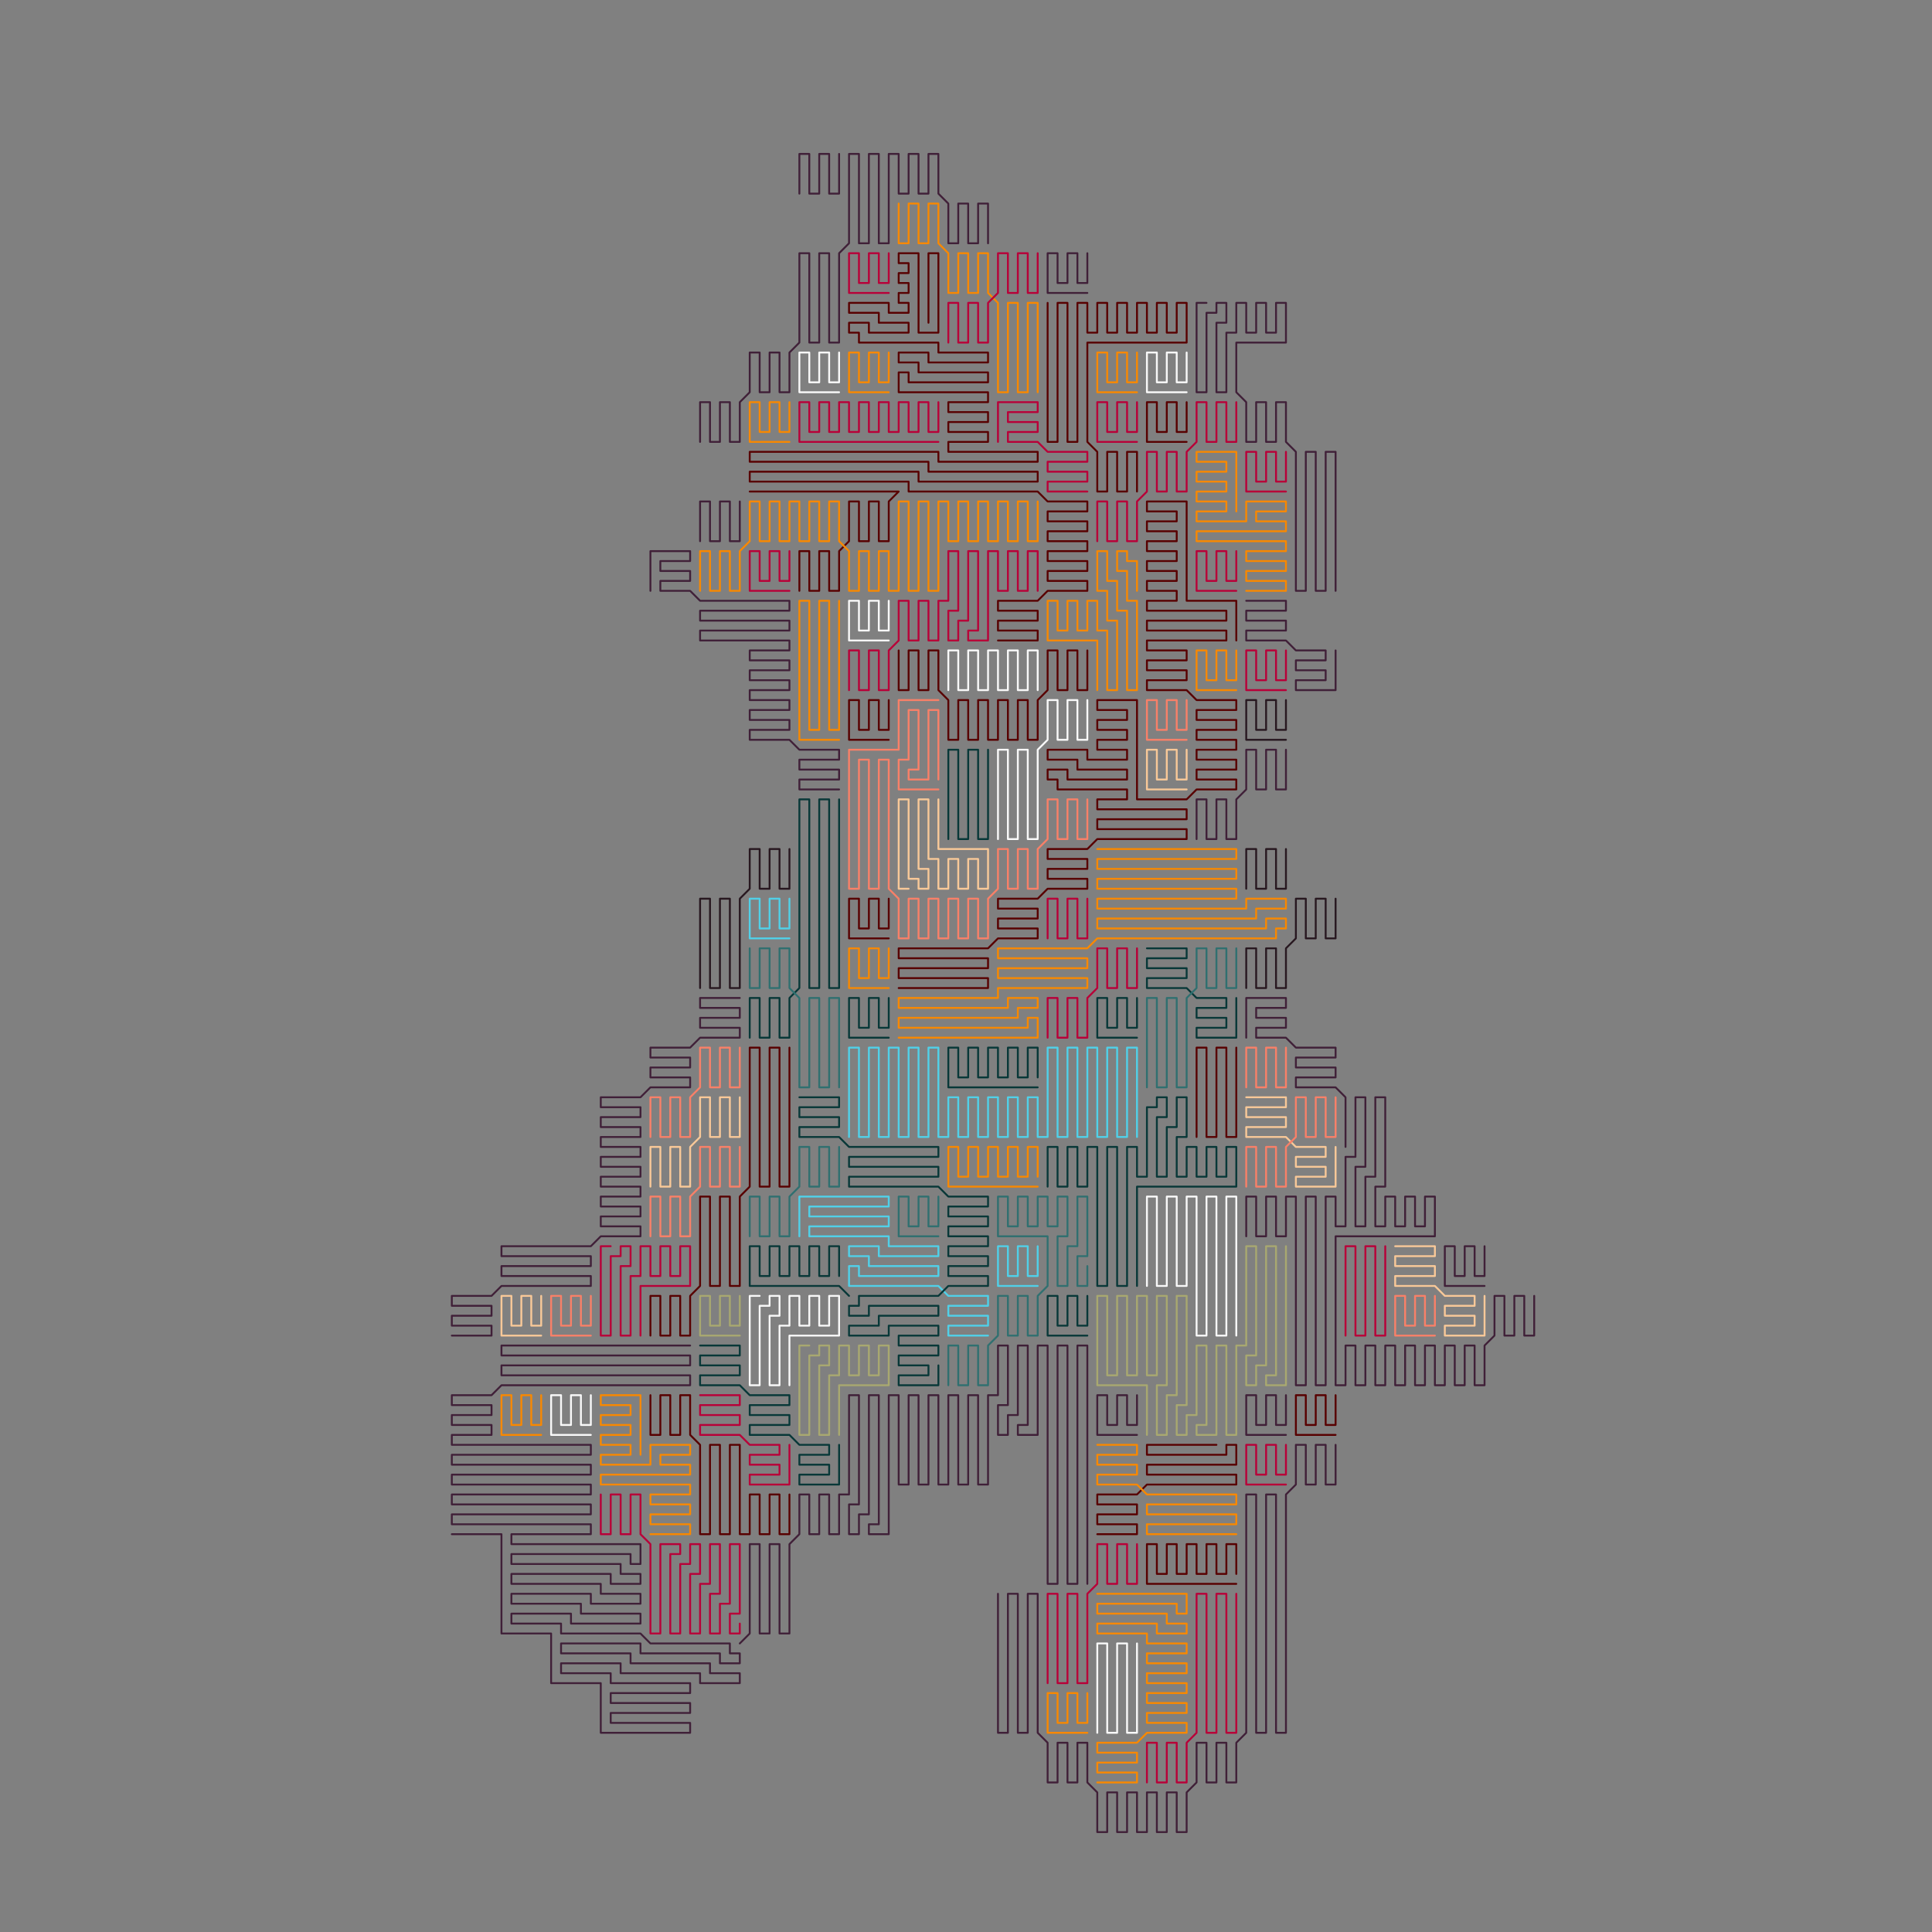 <?xml version="1.0" encoding="UTF-8" standalone="no"?>
<!DOCTYPE svg PUBLIC "-//W3C//DTD SVG 1.1//EN" "http://www.w3.org/Graphics/SVG/1.1/DTD/svg11.dtd">
<svg width="100%" height="100%" viewBox="0 0 1024 1024" version="1.1" xmlns="http://www.w3.org/2000/svg" xmlns:xlink="http://www.w3.org/1999/xlink" xml:space="preserve" xmlns:serif="http://www.serif.com/" style="fill-rule:evenodd;clip-rule:evenodd;stroke-linecap:round;stroke-linejoin:round;">
    <rect x="0" y="0" width="1024" height="1024" fill="#808080" stroke="none"/>
    <g>
        <path d="M997.368,550L997.368,2.632L981.579,2.632L981.579,7.895L992.105,7.895L992.105,13.158L981.579,13.158L981.579,18.421L992.105,18.421L992.105,23.684L981.579,23.684L981.579,28.947L992.105,28.947L992.105,34.211L981.579,34.211L981.579,39.474L992.105,39.474L992.105,44.737L981.579,44.737L981.579,50L992.105,50L992.105,55.263L981.579,55.263L981.579,60.526L992.105,60.526L992.105,65.789L981.579,65.789L981.579,71.053L992.105,71.053L992.105,76.316L981.579,76.316L981.579,81.579L992.105,81.579L992.105,86.842L981.579,86.842L981.579,92.105L992.105,92.105L992.105,97.368L981.579,97.368L981.579,102.632L992.105,102.632L992.105,107.895L981.579,107.895L981.579,113.158L992.105,113.158L992.105,118.421L981.579,118.421L981.579,123.684L992.105,123.684L992.105,128.947L981.579,128.947L981.579,134.211L992.105,134.211L992.105,139.474L981.579,139.474L981.579,144.737L992.105,144.737L992.105,150L981.579,150L981.579,155.263L992.105,155.263L992.105,160.526L981.579,160.526L981.579,165.789L992.105,165.789L992.105,171.053L981.579,171.053L981.579,176.316L992.105,176.316L992.105,181.579L981.579,181.579L981.579,186.842L992.105,186.842L992.105,192.105L981.579,192.105L981.579,197.368L992.105,197.368L992.105,202.632L981.579,202.632L981.579,207.895L992.105,207.895L992.105,213.158L981.579,213.158L981.579,218.421L992.105,218.421L992.105,223.684L981.579,223.684L981.579,228.947L992.105,228.947L992.105,234.211L981.579,234.211L981.579,239.474L992.105,239.474L992.105,244.737L981.579,244.737L981.579,250L992.105,250L992.105,255.263L981.579,255.263L981.579,260.526L992.105,260.526L992.105,265.789L981.579,265.789L981.579,271.053L992.105,271.053L992.105,276.316L981.579,276.316L981.579,281.579L992.105,281.579L992.105,286.842L981.579,286.842L981.579,292.105L992.105,292.105L992.105,297.368L981.579,297.368L981.579,302.632L992.105,302.632L992.105,307.895L981.579,307.895L981.579,313.158L992.105,313.158L992.105,318.421L981.579,318.421L981.579,323.684L992.105,323.684L992.105,328.947L981.579,328.947L981.579,334.211L992.105,334.211L992.105,339.474L981.579,339.474L981.579,344.737L992.105,344.737L992.105,350L981.579,350L981.579,355.263L992.105,355.263L992.105,360.526L981.579,360.526L981.579,365.789L992.105,365.789L992.105,371.053L981.579,371.053L981.579,376.316L992.105,376.316L992.105,381.579L981.579,381.579L986.842,386.842L992.105,386.842L992.105,392.105L986.842,392.105L986.842,397.368L992.105,397.368L992.105,402.632L986.842,402.632L986.842,407.895L992.105,407.895L992.105,413.158L986.842,413.158L986.842,418.421L992.105,418.421L992.105,423.684L986.842,423.684L986.842,428.947L992.105,428.947L992.105,434.211L986.842,434.211L986.842,439.474L992.105,439.474L992.105,444.737L986.842,444.737L992.105,450L992.105,481.579" style="fill:none;fill-rule:nonzero;stroke:black;stroke-opacity:0;stroke-width:1px;"/>
    </g>
    <g>
        <path d="M265.789,439.474L265.789,655.263L281.579,655.263L281.579,650L271.053,650L271.053,644.737L281.579,644.737L281.579,639.474L271.053,639.474L271.053,634.211L281.579,634.211L281.579,628.947L271.053,628.947L271.053,623.684L281.579,623.684L281.579,618.421L271.053,618.421L271.053,613.158L281.579,613.158L281.579,607.895L271.053,607.895L271.053,602.632L281.579,602.632L281.579,597.368L271.053,597.368L271.053,592.105L281.579,592.105L281.579,586.842L271.053,586.842L271.053,581.579L281.579,581.579L281.579,576.316L271.053,576.316L271.053,571.053L281.579,571.053L281.579,565.789L271.053,565.789L271.053,560.526L281.579,560.526L281.579,555.263L271.053,555.263L271.053,550L281.579,550L281.579,544.737L271.053,544.737L271.053,539.474L281.579,539.474L281.579,534.211L271.053,534.211L271.053,528.947L281.579,528.947L281.579,523.684L271.053,523.684L271.053,518.421L281.579,518.421L281.579,513.158L271.053,513.158L271.053,507.895L276.316,507.895L276.316,502.632L271.053,502.632L271.053,497.368L276.316,497.368L276.316,492.105L271.053,492.105L271.053,486.842L276.316,486.842L276.316,481.579L271.053,481.579L271.053,476.316L276.316,476.316L276.316,471.053L271.053,471.053L271.053,465.789L276.316,465.789L276.316,460.526L271.053,460.526L271.053,455.263L276.316,455.263L276.316,450L271.053,450L271.053,444.737L276.316,444.737L276.316,439.474L271.053,439.474L271.053,434.211L265.789,434.211L265.789,428.947L271.053,428.947L271.053,423.684L265.789,423.684L265.789,418.421L271.053,418.421L271.053,413.158L265.789,413.158L265.789,407.895L271.053,407.895L271.053,402.632L265.789,402.632L265.789,397.368L271.053,397.368L271.053,392.105L265.789,392.105L265.789,344.737" style="fill:none;fill-rule:nonzero;stroke:black;stroke-opacity:0;stroke-width:1px;"/>
    </g>
    <g>
        <path d="M260.526,734.211L239.474,734.211L239.474,713.158L244.737,713.158L244.737,728.947L250,728.947L250,713.158L255.263,713.158L255.263,728.947L260.526,728.947L260.526,713.158" style="fill:none;fill-rule:nonzero;stroke:black;stroke-opacity:0;stroke-width:1px;"/>
    </g>
    <g>
        <path d="M528.947,839.474L528.947,765.789L534.211,765.789L534.211,839.474L539.474,839.474L539.474,765.789L544.737,765.789L544.737,839.474L550,839.474L550,765.789" style="fill:none;fill-rule:nonzero;stroke:black;stroke-opacity:0;stroke-width:1px;"/>
    </g>
    <g>
        <path d="M476.316,971.053L555.263,971.053L555.263,965.789L560.526,965.789L560.526,971.053L565.789,971.053L565.789,960.526L571.053,960.526L571.053,971.053L576.316,971.053L576.316,960.526" style="fill:none;fill-rule:nonzero;stroke:black;stroke-opacity:0;stroke-width:1px;"/>
    </g>
    <g>
        <path d="M523.684,128.947L523.684,107.895L518.421,107.895L518.421,128.947L513.158,128.947L513.158,107.895L507.895,107.895L507.895,128.947L502.632,128.947L502.632,107.895L497.368,102.632L497.368,81.579L492.105,81.579L492.105,102.632L486.842,102.632L486.842,81.579L481.579,81.579L481.579,102.632L476.316,102.632L476.316,81.579L471.053,81.579L471.053,128.947L465.789,128.947L465.789,81.579L460.526,81.579L460.526,128.947L455.263,128.947L455.263,81.579L450,81.579L450,128.947L444.737,134.211L444.737,181.579L439.474,181.579L439.474,134.211L434.211,134.211L434.211,181.579L428.947,181.579L428.947,134.211L423.684,134.211L423.684,181.579L418.421,186.842L418.421,207.895L413.158,207.895L413.158,186.842L407.895,186.842L407.895,207.895L402.632,207.895L402.632,186.842L397.368,186.842L397.368,207.895L392.105,213.158L392.105,234.211L386.842,234.211L386.842,213.158L381.579,213.158L381.579,234.211L376.316,234.211L376.316,213.158L371.053,213.158L371.053,234.211" style="fill:none;fill-rule:nonzero;stroke:rgb(64,32,56);stroke-width:1px;"/>
    </g>
    <g>
        <path d="M423.684,102.632L423.684,81.579L428.947,81.579L428.947,102.632L434.211,102.632L434.211,81.579L439.474,81.579L439.474,102.632L444.737,102.632L444.737,81.579" style="fill:none;fill-rule:nonzero;stroke:rgb(64,32,56);stroke-width:1px;"/>
    </g>
    <g>
        <path d="M576.316,155.263L555.263,155.263L555.263,134.211L560.526,134.211L560.526,150L565.789,150L565.789,134.211L571.053,134.211L571.053,150L576.316,150L576.316,134.211" style="fill:none;fill-rule:nonzero;stroke:rgb(64,32,56);stroke-width:1px;"/>
    </g>
    <g>
        <path d="M707.895,313.158L707.895,239.474L702.632,239.474L702.632,313.158L697.368,313.158L697.368,239.474L692.105,239.474L692.105,313.158L686.842,313.158L686.842,239.474L681.579,234.211L681.579,213.158L676.316,213.158L676.316,234.211L671.053,234.211L671.053,213.158L665.789,213.158L665.789,234.211L660.526,234.211L660.526,213.158L655.263,207.895L655.263,181.579L681.579,181.579L681.579,160.526L676.316,160.526L676.316,176.316L671.053,176.316L671.053,160.526L665.789,160.526L665.789,176.316L660.526,176.316L660.526,160.526L655.263,160.526L655.263,176.316L650,176.316L650,207.895L644.737,207.895L644.737,171.053L650,171.053L650,160.526L644.737,160.526L644.737,165.789L639.474,165.789L639.474,207.895L634.211,207.895L634.211,160.526L639.474,160.526" style="fill:none;fill-rule:nonzero;stroke:rgb(64,32,56);stroke-width:1px;"/>
    </g>
    <g>
        <path d="M344.737,313.158L344.737,292.105L365.789,292.105L365.789,297.368L350,297.368L350,302.632L365.789,302.632L365.789,307.895L350,307.895L350,313.158L365.789,313.158L371.053,318.421L418.421,318.421L418.421,323.684L371.053,323.684L371.053,328.947L418.421,328.947L418.421,334.211L371.053,334.211L371.053,339.474L418.421,339.474L418.421,344.737L397.368,344.737L397.368,350L418.421,350L418.421,355.263L397.368,355.263L397.368,360.526L418.421,360.526L418.421,365.789L397.368,365.789L397.368,371.053L418.421,371.053L418.421,376.316L397.368,376.316L397.368,381.579L418.421,381.579L418.421,386.842L397.368,386.842L397.368,392.105L418.421,392.105L423.684,397.368L444.737,397.368L444.737,402.632L423.684,402.632L423.684,407.895L444.737,407.895L444.737,413.158L423.684,413.158L423.684,418.421L444.737,418.421" style="fill:none;fill-rule:nonzero;stroke:rgb(64,32,56);stroke-width:1px;"/>
    </g>
    <g>
        <path d="M371.053,286.842L371.053,265.789L376.316,265.789L376.316,286.842L381.579,286.842L381.579,265.789L386.842,265.789L386.842,286.842L392.105,286.842L392.105,265.789" style="fill:none;fill-rule:nonzero;stroke:rgb(64,32,56);stroke-width:1px;"/>
    </g>
    <g>
        <path d="M707.895,344.737L707.895,365.789L686.842,365.789L686.842,360.526L702.632,360.526L702.632,355.263L686.842,355.263L686.842,350L702.632,350L702.632,344.737L686.842,344.737L681.579,339.474L660.526,339.474L660.526,334.211L681.579,334.211L681.579,328.947L660.526,328.947L660.526,323.684L681.579,323.684L681.579,318.421L660.526,318.421" style="fill:none;fill-rule:nonzero;stroke:rgb(64,32,56);stroke-width:1px;"/>
    </g>
    <g>
        <path d="M681.579,397.368L681.579,418.421L676.316,418.421L676.316,397.368L671.053,397.368L671.053,418.421L665.789,418.421L665.789,397.368L660.526,397.368L660.526,418.421L655.263,423.684L655.263,444.737L650,444.737L650,423.684L644.737,423.684L644.737,444.737L639.474,444.737L639.474,423.684L634.211,423.684L634.211,444.737" style="fill:none;fill-rule:nonzero;stroke:rgb(64,32,56);stroke-width:1px;"/>
    </g>
    <g>
        <path d="M239.474,813.158L265.789,813.158L265.789,865.789L292.105,865.789L292.105,892.105L318.421,892.105L318.421,918.421L365.789,918.421L365.789,913.158L323.684,913.158L323.684,907.895L365.789,907.895L365.789,902.632L323.684,902.632L323.684,897.368L365.789,897.368L365.789,892.105L323.684,892.105L323.684,886.842L297.368,886.842L297.368,881.579L328.947,881.579L328.947,886.842L371.053,886.842L371.053,892.105L392.105,892.105L392.105,886.842L376.316,886.842L376.316,881.579L334.211,881.579L334.211,876.316L297.368,876.316L297.368,871.053L339.474,871.053L339.474,876.316L381.579,876.316L381.579,881.579L392.105,881.579L392.105,876.316L386.842,876.316L386.842,871.053L344.737,871.053L339.474,865.789L297.368,865.789L297.368,860.526L271.053,860.526L271.053,855.263L302.632,855.263L302.632,860.526L339.474,860.526L339.474,855.263L307.895,855.263L307.895,850L271.053,850L271.053,844.737L313.158,844.737L313.158,850L339.474,850L339.474,844.737L318.421,844.737L318.421,839.474L271.053,839.474L271.053,834.211L323.684,834.211L323.684,839.474L339.474,839.474L339.474,834.211L328.947,834.211L328.947,828.947L271.053,828.947L271.053,823.684L334.211,823.684L334.211,828.947L339.474,828.947L339.474,818.421L271.053,818.421L271.053,813.158L313.158,813.158L313.158,807.895L239.474,807.895L239.474,802.632L313.158,802.632L313.158,797.368L239.474,797.368L239.474,792.105L313.158,792.105L313.158,786.842L239.474,786.842L239.474,781.579L313.158,781.579L313.158,776.316L239.474,776.316L239.474,771.053L313.158,771.053L313.158,765.789L239.474,765.789L239.474,760.526L260.526,760.526L260.526,755.263L239.474,755.263L239.474,750L260.526,750L260.526,744.737L239.474,744.737L239.474,739.474L260.526,739.474L265.789,734.211L365.789,734.211L365.789,728.947L265.789,728.947L265.789,723.684L365.789,723.684L365.789,718.421L265.789,718.421L265.789,713.158L365.789,713.158" style="fill:none;fill-rule:nonzero;stroke:rgb(64,32,56);stroke-width:1px;"/>
    </g>
    <g>
        <path d="M239.474,707.895L260.526,707.895L260.526,702.632L239.474,702.632L239.474,697.368L260.526,697.368L260.526,692.105L239.474,692.105L239.474,686.842L260.526,686.842L265.789,681.579L313.158,681.579L313.158,676.316L265.789,676.316L265.789,671.053L313.158,671.053L313.158,665.789L265.789,665.789L265.789,660.526L313.158,660.526L318.421,655.263L339.474,655.263L339.474,650L318.421,650L318.421,644.737L339.474,644.737L339.474,639.474L318.421,639.474L318.421,634.211L339.474,634.211L339.474,628.947L318.421,628.947L318.421,623.684L339.474,623.684L339.474,618.421L318.421,618.421L318.421,613.158L339.474,613.158L339.474,607.895L318.421,607.895L318.421,602.632L339.474,602.632L339.474,597.368L318.421,597.368L318.421,592.105L339.474,592.105L339.474,586.842L318.421,586.842L318.421,581.579L339.474,581.579L344.737,576.316L365.789,576.316L365.789,571.053L344.737,571.053L344.737,565.789L365.789,565.789L365.789,560.526L344.737,560.526L344.737,555.263L365.789,555.263L371.053,550L392.105,550L392.105,544.737L371.053,544.737L371.053,539.474L392.105,539.474L392.105,534.211L371.053,534.211L371.053,528.947L392.105,528.947" style="fill:none;fill-rule:nonzero;stroke:rgb(64,32,56);stroke-width:1px;"/>
    </g>
    <g>
        <path d="M392.105,871.053L397.368,865.789L397.368,818.421L402.632,818.421L402.632,865.789L407.895,865.789L407.895,818.421L413.158,818.421L413.158,865.789L418.421,865.789L418.421,818.421L423.684,813.158L423.684,792.105L428.947,792.105L428.947,813.158L434.211,813.158L434.211,792.105L439.474,792.105L439.474,813.158L444.737,813.158L444.737,792.105L450,792.105L450,739.474L455.263,739.474L455.263,797.368L450,797.368L450,813.158L455.263,813.158L455.263,802.632L460.526,802.632L460.526,739.474L465.789,739.474L465.789,807.895L460.526,807.895L460.526,813.158L471.053,813.158L471.053,739.474L476.316,739.474L476.316,786.842L481.579,786.842L481.579,739.474L486.842,739.474L486.842,786.842L492.105,786.842L492.105,739.474L497.368,739.474L497.368,786.842L502.632,786.842L502.632,739.474L507.895,739.474L507.895,786.842L513.158,786.842L513.158,739.474L518.421,739.474L518.421,786.842L523.684,786.842L523.684,739.474L528.947,739.474L528.947,713.158L534.211,713.158L534.211,744.737L528.947,744.737L528.947,760.526L534.211,760.526L534.211,750L539.474,750L539.474,713.158L544.737,713.158L544.737,755.263L539.474,755.263L539.474,760.526L550,760.526L550,713.158L555.263,713.158L555.263,839.474L560.526,839.474L560.526,713.158L565.789,713.158L565.789,839.474L571.053,839.474L571.053,713.158L576.316,713.158L576.316,839.474" style="fill:none;fill-rule:nonzero;stroke:rgb(64,32,56);stroke-width:1px;"/>
    </g>
    <g>
        <path d="M707.895,765.789L707.895,786.842L702.632,786.842L702.632,765.789L697.368,765.789L697.368,786.842L692.105,786.842L692.105,765.789L686.842,765.789L686.842,786.842L681.579,792.105L681.579,918.421L676.316,918.421L676.316,792.105L671.053,792.105L671.053,918.421L665.789,918.421L665.789,792.105L660.526,792.105L660.526,918.421L655.263,923.684L655.263,944.737L650,944.737L650,923.684L644.737,923.684L644.737,944.737L639.474,944.737L639.474,923.684L634.211,923.684L634.211,944.737L628.947,950L628.947,971.053L623.684,971.053L623.684,950L618.421,950L618.421,971.053L613.158,971.053L613.158,950L607.895,950L607.895,971.053L602.632,971.053L602.632,950L597.368,950L597.368,971.053L592.105,971.053L592.105,950L586.842,950L586.842,971.053L581.579,971.053L581.579,950L576.316,944.737L576.316,923.684L571.053,923.684L571.053,944.737L565.789,944.737L565.789,923.684L560.526,923.684L560.526,944.737L555.263,944.737L555.263,923.684L550,918.421L550,844.737L544.737,844.737L544.737,918.421L539.474,918.421L539.474,844.737L534.211,844.737L534.211,918.421L528.947,918.421L528.947,844.737" style="fill:none;fill-rule:nonzero;stroke:rgb(64,32,56);stroke-width:1px;"/>
    </g>
    <g>
        <path d="M813.158,686.842L813.158,707.895L807.895,707.895L807.895,686.842L802.632,686.842L802.632,707.895L797.368,707.895L797.368,686.842L792.105,686.842L792.105,707.895L786.842,713.158L786.842,734.211L781.579,734.211L781.579,713.158L776.316,713.158L776.316,734.211L771.053,734.211L771.053,713.158L765.789,713.158L765.789,734.211L760.526,734.211L760.526,713.158L755.263,713.158L755.263,734.211L750,734.211L750,713.158L744.737,713.158L744.737,734.211L739.474,734.211L739.474,713.158L734.211,713.158L734.211,734.211L728.947,734.211L728.947,713.158L723.684,713.158L723.684,734.211L718.421,734.211L718.421,713.158L713.158,713.158L713.158,734.211L707.895,734.211L707.895,655.263L760.526,655.263L760.526,634.211L755.263,634.211L755.263,650L750,650L750,634.211L744.737,634.211L744.737,650L739.474,650L739.474,634.211L734.211,634.211L734.211,650L728.947,650L728.947,628.947L734.211,628.947L734.211,581.579L728.947,581.579L728.947,623.684L723.684,623.684L723.684,650L718.421,650L718.421,618.421L723.684,618.421L723.684,581.579L718.421,581.579L718.421,613.158L713.158,613.158L713.158,650L707.895,650L707.895,634.211L702.632,634.211L702.632,734.211L697.368,734.211L697.368,634.211L692.105,634.211L692.105,734.211L686.842,734.211L686.842,634.211L681.579,634.211L681.579,655.263L676.316,655.263L676.316,634.211L671.053,634.211L671.053,655.263L665.789,655.263L665.789,634.211L660.526,634.211L660.526,655.263" style="fill:none;fill-rule:nonzero;stroke:rgb(64,32,56);stroke-width:1px;"/>
    </g>
    <g>
        <path d="M660.526,550L660.526,528.947L681.579,528.947L681.579,534.211L665.789,534.211L665.789,539.474L681.579,539.474L681.579,544.737L665.789,544.737L665.789,550L681.579,550L686.842,555.263L707.895,555.263L707.895,560.526L686.842,560.526L686.842,565.789L707.895,565.789L707.895,571.053L686.842,571.053L686.842,576.316L707.895,576.316L713.158,581.579L713.158,607.895" style="fill:none;fill-rule:nonzero;stroke:rgb(64,32,56);stroke-width:1px;"/>
    </g>
    <g>
        <path d="M786.842,681.579L765.789,681.579L765.789,660.526L771.053,660.526L771.053,676.316L776.316,676.316L776.316,660.526L781.579,660.526L781.579,676.316L786.842,676.316L786.842,660.526" style="fill:none;fill-rule:nonzero;stroke:rgb(64,32,56);stroke-width:1px;"/>
    </g>
    <g>
        <path d="M602.632,760.526L581.579,760.526L581.579,739.474L586.842,739.474L586.842,755.263L592.105,755.263L592.105,739.474L597.368,739.474L597.368,755.263L602.632,755.263L602.632,739.474" style="fill:none;fill-rule:nonzero;stroke:rgb(64,32,56);stroke-width:1px;"/>
    </g>
    <g>
        <path d="M681.579,760.526L660.526,760.526L660.526,739.474L665.789,739.474L665.789,755.263L671.053,755.263L671.053,739.474L676.316,739.474L676.316,755.263L681.579,755.263L681.579,739.474" style="fill:none;fill-rule:nonzero;stroke:rgb(64,32,56);stroke-width:1px;"/>
    </g>
    <g>
        <path d="M492.105,171.053L492.105,134.211L497.368,134.211L497.368,176.316L486.842,176.316L486.842,134.211L476.316,134.211L476.316,139.474L481.579,139.474L481.579,144.737L476.316,144.737L476.316,150L481.579,150L481.579,155.263L476.316,155.263L476.316,160.526L481.579,160.526L481.579,165.789L471.053,165.789L471.053,160.526L450,160.526L450,165.789L465.789,165.789L465.789,171.053L481.579,171.053L481.579,176.316L460.526,176.316L460.526,171.053L450,171.053L450,176.316L455.263,176.316L455.263,181.579L497.368,181.579L497.368,186.842L523.684,186.842L523.684,192.105L492.105,192.105L492.105,186.842L476.316,186.842L476.316,192.105L486.842,192.105L486.842,197.368L523.684,197.368L523.684,202.632L481.579,202.632L481.579,197.368L476.316,197.368L476.316,207.895L523.684,207.895L523.684,213.158L502.632,213.158L502.632,218.421L523.684,218.421L523.684,223.684L502.632,223.684L502.632,228.947L523.684,228.947L523.684,234.211L502.632,234.211L502.632,239.474L550,239.474L550,244.737L497.368,244.737L497.368,239.474L397.368,239.474L397.368,244.737L492.105,244.737L492.105,250L550,250L550,255.263L486.842,255.263L486.842,250L397.368,250L397.368,255.263L481.579,255.263L481.579,260.526L550,260.526L555.263,265.789L576.316,265.789L576.316,271.053L555.263,271.053L555.263,276.316L576.316,276.316L576.316,281.579L555.263,281.579L555.263,286.842L576.316,286.842L576.316,292.105L555.263,292.105L555.263,297.368L576.316,297.368L576.316,302.632L555.263,302.632L555.263,307.895L576.316,307.895L576.316,313.158L555.263,313.158L550,318.421L528.947,318.421L528.947,323.684L550,323.684L550,328.947L528.947,328.947L528.947,334.211L550,334.211L550,339.474L528.947,339.474" style="fill:none;fill-rule:nonzero;stroke:rgb(88,0,0);stroke-width:1px;"/>
    </g>
    <g>
        <path d="M655.263,339.474L655.263,318.421L628.947,318.421L628.947,265.789L607.895,265.789L607.895,271.053L623.684,271.053L623.684,276.316L607.895,276.316L607.895,281.579L623.684,281.579L623.684,286.842L607.895,286.842L607.895,292.105L623.684,292.105L623.684,297.368L607.895,297.368L607.895,302.632L623.684,302.632L623.684,307.895L607.895,307.895L607.895,313.158L623.684,313.158L623.684,318.421L607.895,318.421L607.895,323.684L650,323.684L650,328.947L607.895,328.947L607.895,334.211L650,334.211L650,339.474L607.895,339.474L607.895,344.737L628.947,344.737L628.947,350L607.895,350L607.895,355.263L628.947,355.263L628.947,360.526L607.895,360.526L607.895,365.789L628.947,365.789L634.211,371.053L655.263,371.053L655.263,376.316L634.211,376.316L634.211,381.579L655.263,381.579L655.263,386.842L634.211,386.842L634.211,392.105L655.263,392.105L655.263,397.368L634.211,397.368L634.211,402.632L655.263,402.632L655.263,407.895L634.211,407.895L634.211,413.158L655.263,413.158L655.263,418.421L634.211,418.421L628.947,423.684L602.632,423.684L602.632,371.053L581.579,371.053L581.579,376.316L597.368,376.316L597.368,381.579L581.579,381.579L581.579,386.842L597.368,386.842L597.368,392.105L581.579,392.105L581.579,397.368L597.368,397.368L597.368,402.632L576.316,402.632L576.316,397.368L555.263,397.368L555.263,402.632L571.053,402.632L571.053,407.895L597.368,407.895L597.368,413.158L565.789,413.158L565.789,407.895L555.263,407.895L555.263,413.158L560.526,413.158L560.526,418.421L597.368,418.421L597.368,423.684L581.579,423.684L581.579,428.947L628.947,428.947L628.947,434.211L581.579,434.211L581.579,439.474L628.947,439.474L628.947,444.737L581.579,444.737L576.316,450L555.263,450L555.263,455.263L576.316,455.263L576.316,460.526L555.263,460.526L555.263,465.789L576.316,465.789L576.316,471.053L555.263,471.053L550,476.316L528.947,476.316L528.947,481.579L550,481.579L550,486.842L528.947,486.842L528.947,492.105L550,492.105L550,497.368L528.947,497.368L523.684,502.632L476.316,502.632L476.316,507.895L523.684,507.895L523.684,513.158L476.316,513.158L476.316,518.421L523.684,518.421L523.684,523.684L476.316,523.684" style="fill:none;fill-rule:nonzero;stroke:rgb(88,0,0);stroke-width:1px;"/>
    </g>
    <g>
        <path d="M602.632,260.526L602.632,239.474L597.368,239.474L597.368,260.526L592.105,260.526L592.105,239.474L586.842,239.474L586.842,260.526L581.579,260.526L581.579,239.474L576.316,234.211L576.316,181.579L628.947,181.579L628.947,160.526L623.684,160.526L623.684,176.316L618.421,176.316L618.421,160.526L613.158,160.526L613.158,176.316L607.895,176.316L607.895,160.526L602.632,160.526L602.632,176.316L597.368,176.316L597.368,160.526L592.105,160.526L592.105,176.316L586.842,176.316L586.842,160.526L581.579,160.526L581.579,176.316L576.316,176.316L576.316,160.526L571.053,160.526L571.053,234.211L565.789,234.211L565.789,160.526L560.526,160.526L560.526,234.211L555.263,234.211L555.263,160.526" style="fill:none;fill-rule:nonzero;stroke:rgb(88,0,0);stroke-width:1px;"/>
    </g>
    <g>
        <path d="M628.947,234.211L607.895,234.211L607.895,213.158L613.158,213.158L613.158,228.947L618.421,228.947L618.421,213.158L623.684,213.158L623.684,228.947L628.947,228.947L628.947,213.158" style="fill:none;fill-rule:nonzero;stroke:rgb(88,0,0);stroke-width:1px;"/>
    </g>
    <g>
        <path d="M397.368,260.526L476.316,260.526L471.053,265.789L471.053,286.842L465.789,286.842L465.789,265.789L460.526,265.789L460.526,286.842L455.263,286.842L455.263,265.789L450,265.789L450,286.842L444.737,292.105L444.737,313.158L439.474,313.158L439.474,292.105L434.211,292.105L434.211,313.158L428.947,313.158L428.947,292.105L423.684,292.105L423.684,313.158" style="fill:none;fill-rule:nonzero;stroke:rgb(88,0,0);stroke-width:1px;"/>
    </g>
    <g>
        <path d="M576.316,344.737L576.316,365.789L571.053,365.789L571.053,344.737L565.789,344.737L565.789,365.789L560.526,365.789L560.526,344.737L555.263,344.737L555.263,365.789L550,371.053L550,392.105L544.737,392.105L544.737,371.053L539.474,371.053L539.474,392.105L534.211,392.105L534.211,371.053L528.947,371.053L528.947,392.105L523.684,392.105L523.684,371.053L518.421,371.053L518.421,392.105L513.158,392.105L513.158,371.053L507.895,371.053L507.895,392.105L502.632,392.105L502.632,371.053L497.368,365.789L497.368,344.737L492.105,344.737L492.105,365.789L486.842,365.789L486.842,344.737L481.579,344.737L481.579,365.789L476.316,365.789L476.316,344.737" style="fill:none;fill-rule:nonzero;stroke:rgb(88,0,0);stroke-width:1px;"/>
    </g>
    <g>
        <path d="M471.053,392.105L450,392.105L450,371.053L455.263,371.053L455.263,386.842L460.526,386.842L460.526,371.053L465.789,371.053L465.789,386.842L471.053,386.842L471.053,371.053" style="fill:none;fill-rule:nonzero;stroke:rgb(88,0,0);stroke-width:1px;"/>
    </g>
    <g>
        <path d="M471.053,497.368L450,497.368L450,476.316L455.263,476.316L455.263,492.105L460.526,492.105L460.526,476.316L465.789,476.316L465.789,492.105L471.053,492.105L471.053,476.316" style="fill:none;fill-rule:nonzero;stroke:rgb(88,0,0);stroke-width:1px;"/>
    </g>
    <g>
        <path d="M418.421,555.263L418.421,628.947L413.158,628.947L413.158,555.263L407.895,555.263L407.895,628.947L402.632,628.947L402.632,555.263L397.368,555.263L397.368,628.947L392.105,634.211L392.105,681.579L386.842,681.579L386.842,634.211L381.579,634.211L381.579,681.579L376.316,681.579L376.316,634.211L371.053,634.211L371.053,681.579L365.789,686.842L365.789,707.895L360.526,707.895L360.526,686.842L355.263,686.842L355.263,707.895L350,707.895L350,686.842L344.737,686.842L344.737,707.895" style="fill:none;fill-rule:nonzero;stroke:rgb(88,0,0);stroke-width:1px;"/>
    </g>
    <g>
        <path d="M634.211,602.632L634.211,555.263L639.474,555.263L639.474,602.632L644.737,602.632L644.737,555.263L650,555.263L650,602.632L655.263,602.632L655.263,555.263" style="fill:none;fill-rule:nonzero;stroke:rgb(88,0,0);stroke-width:1px;"/>
    </g>
    <g>
        <path d="M418.421,792.105L418.421,813.158L413.158,813.158L413.158,792.105L407.895,792.105L407.895,813.158L402.632,813.158L402.632,792.105L397.368,792.105L397.368,813.158L392.105,813.158L392.105,765.789L386.842,765.789L386.842,813.158L381.579,813.158L381.579,765.789L376.316,765.789L376.316,813.158L371.053,813.158L371.053,765.789L365.789,760.526L365.789,739.474L360.526,739.474L360.526,760.526L355.263,760.526L355.263,739.474L350,739.474L350,760.526L344.737,760.526L344.737,739.474" style="fill:none;fill-rule:nonzero;stroke:rgb(88,0,0);stroke-width:1px;"/>
    </g>
    <g>
        <path d="M707.895,760.526L686.842,760.526L686.842,739.474L692.105,739.474L692.105,755.263L697.368,755.263L697.368,739.474L702.632,739.474L702.632,755.263L707.895,755.263L707.895,739.474" style="fill:none;fill-rule:nonzero;stroke:rgb(88,0,0);stroke-width:1px;"/>
    </g>
    <g>
        <path d="M644.737,765.789L607.895,765.789L607.895,771.053L650,771.053L650,765.789L655.263,765.789L655.263,776.316L607.895,776.316L607.895,781.579L655.263,781.579L655.263,786.842L607.895,786.842L602.632,792.105L581.579,792.105L581.579,797.368L602.632,797.368L602.632,802.632L581.579,802.632L581.579,807.895L602.632,807.895L602.632,813.158L581.579,813.158" style="fill:none;fill-rule:nonzero;stroke:rgb(88,0,0);stroke-width:1px;"/>
    </g>
    <g>
        <path d="M655.263,839.474L607.895,839.474L607.895,818.421L613.158,818.421L613.158,834.211L618.421,834.211L618.421,818.421L623.684,818.421L623.684,834.211L628.947,834.211L628.947,818.421L634.211,818.421L634.211,834.211L639.474,834.211L639.474,818.421L644.737,818.421L644.737,834.211L650,834.211L650,818.421L655.263,818.421L655.263,834.211" style="fill:none;fill-rule:nonzero;stroke:rgb(88,0,0);stroke-width:1px;"/>
    </g>
    <g>
        <path d="M628.947,418.421L607.895,418.421L607.895,397.368L613.158,397.368L613.158,413.158L618.421,413.158L618.421,397.368L623.684,397.368L623.684,413.158L628.947,413.158L628.947,397.368" style="fill:none;fill-rule:nonzero;stroke:rgb(248,200,152);stroke-width:1px;"/>
    </g>
    <g>
        <path d="M497.368,423.684L497.368,450L523.684,450L523.684,471.053L518.421,471.053L518.421,455.263L513.158,455.263L513.158,471.053L507.895,471.053L507.895,455.263L502.632,455.263L502.632,471.053L497.368,471.053L497.368,455.263L492.105,455.263L492.105,423.684L486.842,423.684L486.842,460.526L492.105,460.526L492.105,471.053L486.842,471.053L486.842,465.789L481.579,465.789L481.579,423.684L476.316,423.684L476.316,471.053L481.579,471.053" style="fill:none;fill-rule:nonzero;stroke:rgb(248,200,152);stroke-width:1px;"/>
    </g>
    <g>
        <path d="M392.105,581.579L392.105,602.632L386.842,602.632L386.842,581.579L381.579,581.579L381.579,602.632L376.316,602.632L376.316,581.579L371.053,581.579L371.053,602.632L365.789,607.895L365.789,628.947L360.526,628.947L360.526,607.895L355.263,607.895L355.263,628.947L350,628.947L350,607.895L344.737,607.895L344.737,628.947" style="fill:none;fill-rule:nonzero;stroke:rgb(248,200,152);stroke-width:1px;"/>
    </g>
    <g>
        <path d="M707.895,607.895L707.895,628.947L686.842,628.947L686.842,623.684L702.632,623.684L702.632,618.421L686.842,618.421L686.842,613.158L702.632,613.158L702.632,607.895L686.842,607.895L681.579,602.632L660.526,602.632L660.526,597.368L681.579,597.368L681.579,592.105L660.526,592.105L660.526,586.842L681.579,586.842L681.579,581.579L660.526,581.579" style="fill:none;fill-rule:nonzero;stroke:rgb(248,200,152);stroke-width:1px;"/>
    </g>
    <g>
        <path d="M786.842,686.842L786.842,707.895L765.789,707.895L765.789,702.632L781.579,702.632L781.579,697.368L765.789,697.368L765.789,692.105L781.579,692.105L781.579,686.842L765.789,686.842L760.526,681.579L739.474,681.579L739.474,676.316L760.526,676.316L760.526,671.053L739.474,671.053L739.474,665.789L760.526,665.789L760.526,660.526L739.474,660.526" style="fill:none;fill-rule:nonzero;stroke:rgb(248,200,152);stroke-width:1px;"/>
    </g>
    <g>
        <path d="M286.842,707.895L265.789,707.895L265.789,686.842L271.053,686.842L271.053,702.632L276.316,702.632L276.316,686.842L281.579,686.842L281.579,702.632L286.842,702.632L286.842,686.842" style="fill:none;fill-rule:nonzero;stroke:rgb(248,200,152);stroke-width:1px;"/>
    </g>
    <g>
        <path d="M418.421,497.368L397.368,497.368L397.368,476.316L402.632,476.316L402.632,492.105L407.895,492.105L407.895,476.316L413.158,476.316L413.158,492.105L418.421,492.105L418.421,476.316" style="fill:none;fill-rule:nonzero;stroke:rgb(80,208,232);stroke-width:1px;"/>
    </g>
    <g>
        <path d="M450,602.632L450,555.263L455.263,555.263L455.263,602.632L460.526,602.632L460.526,555.263L465.789,555.263L465.789,602.632L471.053,602.632L471.053,555.263L476.316,555.263L476.316,602.632L481.579,602.632L481.579,555.263L486.842,555.263L486.842,602.632L492.105,602.632L492.105,555.263L497.368,555.263L497.368,602.632L502.632,602.632L502.632,581.579L507.895,581.579L507.895,602.632L513.158,602.632L513.158,581.579L518.421,581.579L518.421,602.632L523.684,602.632L523.684,581.579L528.947,581.579L528.947,602.632L534.211,602.632L534.211,581.579L539.474,581.579L539.474,602.632L544.737,602.632L544.737,581.579L550,581.579L550,602.632L555.263,602.632L555.263,555.263L560.526,555.263L560.526,602.632L565.789,602.632L565.789,555.263L571.053,555.263L571.053,602.632L576.316,602.632L576.316,555.263L581.579,555.263L581.579,602.632L586.842,602.632L586.842,555.263L592.105,555.263L592.105,602.632L597.368,602.632L597.368,555.263L602.632,555.263L602.632,602.632" style="fill:none;fill-rule:nonzero;stroke:rgb(80,208,232);stroke-width:1px;"/>
    </g>
    <g>
        <path d="M423.684,655.263L423.684,634.211L471.053,634.211L471.053,639.474L428.947,639.474L428.947,644.737L471.053,644.737L471.053,650L428.947,650L428.947,655.263L471.053,655.263L471.053,660.526L497.368,660.526L497.368,665.789L465.789,665.789L465.789,660.526L450,660.526L450,665.789L460.526,665.789L460.526,671.053L497.368,671.053L497.368,676.316L455.263,676.316L455.263,671.053L450,671.053L450,681.579L497.368,681.579L502.632,686.842L523.684,686.842L523.684,692.105L502.632,692.105L502.632,697.368L523.684,697.368L523.684,702.632L502.632,702.632L502.632,707.895L523.684,707.895" style="fill:none;fill-rule:nonzero;stroke:rgb(80,208,232);stroke-width:1px;"/>
    </g>
    <g>
        <path d="M550,681.579L528.947,681.579L528.947,660.526L534.211,660.526L534.211,676.316L539.474,676.316L539.474,660.526L544.737,660.526L544.737,676.316L550,676.316L550,660.526" style="fill:none;fill-rule:nonzero;stroke:rgb(80,208,232);stroke-width:1px;"/>
    </g>
    <g>
        <path d="M607.895,760.526L607.895,734.211L581.579,734.211L581.579,686.842L586.842,686.842L586.842,728.947L592.105,728.947L592.105,686.842L597.368,686.842L597.368,728.947L602.632,728.947L602.632,686.842L607.895,686.842L607.895,728.947L613.158,728.947L613.158,686.842L618.421,686.842L618.421,734.211L613.158,734.211L613.158,760.526L618.421,760.526L618.421,739.474L623.684,739.474L623.684,686.842L628.947,686.842L628.947,744.737L623.684,744.737L623.684,760.526L628.947,760.526L628.947,750L634.211,750L634.211,713.158L639.474,713.158L639.474,755.263L634.211,755.263L634.211,760.526L644.737,760.526L644.737,713.158L650,713.158L650,760.526L655.263,760.526L655.263,713.158L660.526,713.158L660.526,660.526L665.789,660.526L665.789,718.421L660.526,718.421L660.526,734.211L665.789,734.211L665.789,723.684L671.053,723.684L671.053,660.526L676.316,660.526L676.316,728.947L671.053,728.947L671.053,734.211L681.579,734.211L681.579,660.526" style="fill:none;fill-rule:nonzero;stroke:rgb(168,168,112);stroke-width:1px;"/>
    </g>
    <g>
        <path d="M392.105,707.895L371.053,707.895L371.053,686.842L376.316,686.842L376.316,702.632L381.579,702.632L381.579,686.842L386.842,686.842L386.842,702.632L392.105,702.632L392.105,686.842" style="fill:none;fill-rule:nonzero;stroke:rgb(168,168,112);stroke-width:1px;"/>
    </g>
    <g>
        <path d="M444.737,760.526L444.737,734.211L471.053,734.211L471.053,713.158L465.789,713.158L465.789,728.947L460.526,728.947L460.526,713.158L455.263,713.158L455.263,728.947L450,728.947L450,713.158L444.737,713.158L444.737,728.947L439.474,728.947L439.474,760.526L434.211,760.526L434.211,723.684L439.474,723.684L439.474,713.158L434.211,713.158L434.211,718.421L428.947,718.421L428.947,760.526L423.684,760.526L423.684,713.158L428.947,713.158" style="fill:none;fill-rule:nonzero;stroke:rgb(168,168,112);stroke-width:1px;"/>
    </g>
    <g>
        <path d="M550,207.895L550,160.526L544.737,160.526L544.737,207.895L539.474,207.895L539.474,160.526L534.211,160.526L534.211,207.895L528.947,207.895L528.947,160.526L523.684,155.263L523.684,134.211L518.421,134.211L518.421,155.263L513.158,155.263L513.158,134.211L507.895,134.211L507.895,155.263L502.632,155.263L502.632,134.211L497.368,128.947L497.368,107.895L492.105,107.895L492.105,128.947L486.842,128.947L486.842,107.895L481.579,107.895L481.579,128.947L476.316,128.947L476.316,107.895" style="fill:none;fill-rule:nonzero;stroke:rgb(248,136,0);stroke-width:1px;"/>
    </g>
    <g>
        <path d="M471.053,207.895L450,207.895L450,186.842L455.263,186.842L455.263,202.632L460.526,202.632L460.526,186.842L465.789,186.842L465.789,202.632L471.053,202.632L471.053,186.842" style="fill:none;fill-rule:nonzero;stroke:rgb(248,136,0);stroke-width:1px;"/>
    </g>
    <g>
        <path d="M602.632,207.895L581.579,207.895L581.579,186.842L586.842,186.842L586.842,202.632L592.105,202.632L592.105,186.842L597.368,186.842L597.368,202.632L602.632,202.632L602.632,186.842" style="fill:none;fill-rule:nonzero;stroke:rgb(248,136,0);stroke-width:1px;"/>
    </g>
    <g>
        <path d="M418.421,234.211L397.368,234.211L397.368,213.158L402.632,213.158L402.632,228.947L407.895,228.947L407.895,213.158L413.158,213.158L413.158,228.947L418.421,228.947L418.421,213.158" style="fill:none;fill-rule:nonzero;stroke:rgb(248,136,0);stroke-width:1px;"/>
    </g>
    <g>
        <path d="M655.263,271.053L655.263,239.474L634.211,239.474L634.211,244.737L650,244.737L650,250L634.211,250L634.211,255.263L650,255.263L650,260.526L634.211,260.526L634.211,265.789L650,265.789L650,271.053L634.211,271.053L634.211,276.316L660.526,276.316L660.526,265.789L681.579,265.789L681.579,271.053L665.789,271.053L665.789,276.316L681.579,276.316L681.579,281.579L634.211,281.579L634.211,286.842L681.579,286.842L681.579,292.105L660.526,292.105L660.526,297.368L681.579,297.368L681.579,302.632L660.526,302.632L660.526,307.895L681.579,307.895L681.579,313.158L660.526,313.158" style="fill:none;fill-rule:nonzero;stroke:rgb(248,136,0);stroke-width:1px;"/>
    </g>
    <g>
        <path d="M550,265.789L550,286.842L544.737,286.842L544.737,265.789L539.474,265.789L539.474,286.842L534.211,286.842L534.211,265.789L528.947,265.789L528.947,286.842L523.684,286.842L523.684,265.789L518.421,265.789L518.421,286.842L513.158,286.842L513.158,265.789L507.895,265.789L507.895,286.842L502.632,286.842L502.632,265.789L497.368,265.789L497.368,313.158L492.105,313.158L492.105,265.789L486.842,265.789L486.842,313.158L481.579,313.158L481.579,265.789L476.316,265.789L476.316,313.158L471.053,313.158L471.053,292.105L465.789,292.105L465.789,313.158L460.526,313.158L460.526,292.105L455.263,292.105L455.263,313.158L450,313.158L450,292.105L444.737,286.842L444.737,265.789L439.474,265.789L439.474,286.842L434.211,286.842L434.211,265.789L428.947,265.789L428.947,286.842L423.684,286.842L423.684,265.789L418.421,265.789L418.421,286.842L413.158,286.842L413.158,265.789L407.895,265.789L407.895,286.842L402.632,286.842L402.632,265.789L397.368,265.789L397.368,286.842L392.105,292.105L392.105,313.158L386.842,313.158L386.842,292.105L381.579,292.105L381.579,313.158L376.316,313.158L376.316,292.105L371.053,292.105L371.053,313.158" style="fill:none;fill-rule:nonzero;stroke:rgb(248,136,0);stroke-width:1px;"/>
    </g>
    <g>
        <path d="M581.579,365.789L581.579,339.474L555.263,339.474L555.263,318.421L560.526,318.421L560.526,334.211L565.789,334.211L565.789,318.421L571.053,318.421L571.053,334.211L576.316,334.211L576.316,318.421L581.579,318.421L581.579,334.211L586.842,334.211L586.842,365.789L592.105,365.789L592.105,328.947L586.842,328.947L586.842,313.158L581.579,313.158L581.579,292.105L586.842,292.105L586.842,307.895L592.105,307.895L592.105,323.684L597.368,323.684L597.368,365.789L602.632,365.789L602.632,318.421L597.368,318.421L597.368,302.632L592.105,302.632L592.105,292.105L597.368,292.105L597.368,297.368L602.632,297.368L602.632,313.158" style="fill:none;fill-rule:nonzero;stroke:rgb(248,136,0);stroke-width:1px;"/>
    </g>
    <g>
        <path d="M444.737,392.105L423.684,392.105L423.684,318.421L428.947,318.421L428.947,386.842L434.211,386.842L434.211,318.421L439.474,318.421L439.474,386.842L444.737,386.842L444.737,318.421" style="fill:none;fill-rule:nonzero;stroke:rgb(248,136,0);stroke-width:1px;"/>
    </g>
    <g>
        <path d="M655.263,365.789L634.211,365.789L634.211,344.737L639.474,344.737L639.474,360.526L644.737,360.526L644.737,344.737L650,344.737L650,360.526L655.263,360.526L655.263,344.737" style="fill:none;fill-rule:nonzero;stroke:rgb(248,136,0);stroke-width:1px;"/>
    </g>
    <g>
        <path d="M581.579,450L655.263,450L655.263,455.263L581.579,455.263L581.579,460.526L655.263,460.526L655.263,465.789L581.579,465.789L581.579,471.053L655.263,471.053L655.263,476.316L581.579,476.316L581.579,481.579L660.526,481.579L660.526,476.316L681.579,476.316L681.579,481.579L665.789,481.579L665.789,486.842L581.579,486.842L581.579,492.105L671.053,492.105L671.053,486.842L681.579,486.842L681.579,492.105L676.316,492.105L676.316,497.368L581.579,497.368L576.316,502.632L528.947,502.632L528.947,507.895L576.316,507.895L576.316,513.158L528.947,513.158L528.947,518.421L576.316,518.421L576.316,523.684L528.947,523.684L528.947,528.947L476.316,528.947L476.316,534.211L534.211,534.211L534.211,528.947L550,528.947L550,534.211L539.474,534.211L539.474,539.474L476.316,539.474L476.316,544.737L544.737,544.737L544.737,539.474L550,539.474L550,550L476.316,550" style="fill:none;fill-rule:nonzero;stroke:rgb(248,136,0);stroke-width:1px;"/>
    </g>
    <g>
        <path d="M471.053,523.684L450,523.684L450,502.632L455.263,502.632L455.263,518.421L460.526,518.421L460.526,502.632L465.789,502.632L465.789,518.421L471.053,518.421L471.053,502.632" style="fill:none;fill-rule:nonzero;stroke:rgb(248,136,0);stroke-width:1px;"/>
    </g>
    <g>
        <path d="M550,628.947L502.632,628.947L502.632,607.895L507.895,607.895L507.895,623.684L513.158,623.684L513.158,607.895L518.421,607.895L518.421,623.684L523.684,623.684L523.684,607.895L528.947,607.895L528.947,623.684L534.211,623.684L534.211,607.895L539.474,607.895L539.474,623.684L544.737,623.684L544.737,607.895L550,607.895L550,623.684" style="fill:none;fill-rule:nonzero;stroke:rgb(248,136,0);stroke-width:1px;"/>
    </g>
    <g>
        <path d="M286.842,760.526L265.789,760.526L265.789,739.474L271.053,739.474L271.053,755.263L276.316,755.263L276.316,739.474L281.579,739.474L281.579,755.263L286.842,755.263L286.842,739.474" style="fill:none;fill-rule:nonzero;stroke:rgb(248,136,0);stroke-width:1px;"/>
    </g>
    <g>
        <path d="M339.474,771.053L339.474,739.474L318.421,739.474L318.421,744.737L334.211,744.737L334.211,750L318.421,750L318.421,755.263L334.211,755.263L334.211,760.526L318.421,760.526L318.421,765.789L334.211,765.789L334.211,771.053L318.421,771.053L318.421,776.316L344.737,776.316L344.737,765.789L365.789,765.789L365.789,771.053L350,771.053L350,776.316L365.789,776.316L365.789,781.579L318.421,781.579L318.421,786.842L365.789,786.842L365.789,792.105L344.737,792.105L344.737,797.368L365.789,797.368L365.789,802.632L344.737,802.632L344.737,807.895L365.789,807.895L365.789,813.158L344.737,813.158" style="fill:none;fill-rule:nonzero;stroke:rgb(248,136,0);stroke-width:1px;"/>
    </g>
    <g>
        <path d="M655.263,813.158L607.895,813.158L607.895,807.895L655.263,807.895L655.263,802.632L607.895,802.632L607.895,797.368L655.263,797.368L655.263,792.105L607.895,792.105L602.632,786.842L581.579,786.842L581.579,781.579L602.632,781.579L602.632,776.316L581.579,776.316L581.579,771.053L602.632,771.053L602.632,765.789L581.579,765.789" style="fill:none;fill-rule:nonzero;stroke:rgb(248,136,0);stroke-width:1px;"/>
    </g>
    <g>
        <path d="M581.579,944.737L602.632,944.737L602.632,939.474L581.579,939.474L581.579,934.211L602.632,934.211L602.632,928.947L581.579,928.947L581.579,923.684L602.632,923.684L607.895,918.421L628.947,918.421L628.947,913.158L607.895,913.158L607.895,907.895L628.947,907.895L628.947,902.632L607.895,902.632L607.895,897.368L628.947,897.368L628.947,892.105L607.895,892.105L607.895,886.842L628.947,886.842L628.947,881.579L607.895,881.579L607.895,876.316L628.947,876.316L628.947,871.053L607.895,871.053L607.895,865.789L581.579,865.789L581.579,860.526L613.158,860.526L613.158,865.789L628.947,865.789L628.947,860.526L618.421,860.526L618.421,855.263L581.579,855.263L581.579,850L623.684,850L623.684,855.263L628.947,855.263L628.947,844.737L581.579,844.737" style="fill:none;fill-rule:nonzero;stroke:rgb(248,136,0);stroke-width:1px;"/>
    </g>
    <g>
        <path d="M576.316,918.421L555.263,918.421L555.263,897.368L560.526,897.368L560.526,913.158L565.789,913.158L565.789,897.368L571.053,897.368L571.053,913.158L576.316,913.158L576.316,897.368" style="fill:none;fill-rule:nonzero;stroke:rgb(248,136,0);stroke-width:1px;"/>
    </g>
    <g>
        <path d="M471.053,155.263L450,155.263L450,134.211L455.263,134.211L455.263,150L460.526,150L460.526,134.211L465.789,134.211L465.789,150L471.053,150L471.053,134.211" style="fill:none;fill-rule:nonzero;stroke:rgb(184,0,56);stroke-width:1px;"/>
    </g>
    <g>
        <path d="M550,134.211L550,155.263L544.737,155.263L544.737,134.211L539.474,134.211L539.474,155.263L534.211,155.263L534.211,134.211L528.947,134.211L528.947,155.263L523.684,160.526L523.684,181.579L518.421,181.579L518.421,160.526L513.158,160.526L513.158,181.579L507.895,181.579L507.895,160.526L502.632,160.526L502.632,181.579" style="fill:none;fill-rule:nonzero;stroke:rgb(184,0,56);stroke-width:1px;"/>
    </g>
    <g>
        <path d="M497.368,234.211L423.684,234.211L423.684,213.158L428.947,213.158L428.947,228.947L434.211,228.947L434.211,213.158L439.474,213.158L439.474,228.947L444.737,228.947L444.737,213.158L450,213.158L450,228.947L455.263,228.947L455.263,213.158L460.526,213.158L460.526,228.947L465.789,228.947L465.789,213.158L471.053,213.158L471.053,228.947L476.316,228.947L476.316,213.158L481.579,213.158L481.579,228.947L486.842,228.947L486.842,213.158L492.105,213.158L492.105,228.947L497.368,228.947L497.368,213.158" style="fill:none;fill-rule:nonzero;stroke:rgb(184,0,56);stroke-width:1px;"/>
    </g>
    <g>
        <path d="M655.263,213.158L655.263,234.211L650,234.211L650,213.158L644.737,213.158L644.737,234.211L639.474,234.211L639.474,213.158L634.211,213.158L634.211,234.211L628.947,239.474L628.947,260.526L623.684,260.526L623.684,239.474L618.421,239.474L618.421,260.526L613.158,260.526L613.158,239.474L607.895,239.474L607.895,260.526L602.632,265.789L602.632,286.842L597.368,286.842L597.368,265.789L592.105,265.789L592.105,286.842L586.842,286.842L586.842,265.789L581.579,265.789L581.579,286.842" style="fill:none;fill-rule:nonzero;stroke:rgb(184,0,56);stroke-width:1px;"/>
    </g>
    <g>
        <path d="M528.947,234.211L528.947,213.158L550,213.158L550,218.421L534.211,218.421L534.211,223.684L550,223.684L550,228.947L534.211,228.947L534.211,234.211L550,234.211L555.263,239.474L576.316,239.474L576.316,244.737L555.263,244.737L555.263,250L576.316,250L576.316,255.263L555.263,255.263L555.263,260.526L576.316,260.526" style="fill:none;fill-rule:nonzero;stroke:rgb(184,0,56);stroke-width:1px;"/>
    </g>
    <g>
        <path d="M602.632,234.211L581.579,234.211L581.579,213.158L586.842,213.158L586.842,228.947L592.105,228.947L592.105,213.158L597.368,213.158L597.368,228.947L602.632,228.947L602.632,213.158" style="fill:none;fill-rule:nonzero;stroke:rgb(184,0,56);stroke-width:1px;"/>
    </g>
    <g>
        <path d="M681.579,260.526L660.526,260.526L660.526,239.474L665.789,239.474L665.789,255.263L671.053,255.263L671.053,239.474L676.316,239.474L676.316,255.263L681.579,255.263L681.579,239.474" style="fill:none;fill-rule:nonzero;stroke:rgb(184,0,56);stroke-width:1px;"/>
    </g>
    <g>
        <path d="M418.421,313.158L397.368,313.158L397.368,292.105L402.632,292.105L402.632,307.895L407.895,307.895L407.895,292.105L413.158,292.105L413.158,307.895L418.421,307.895L418.421,292.105" style="fill:none;fill-rule:nonzero;stroke:rgb(184,0,56);stroke-width:1px;"/>
    </g>
    <g>
        <path d="M450,365.789L450,344.737L455.263,344.737L455.263,365.789L460.526,365.789L460.526,344.737L465.789,344.737L465.789,365.789L471.053,365.789L471.053,344.737L476.316,339.474L476.316,318.421L481.579,318.421L481.579,339.474L486.842,339.474L486.842,318.421L492.105,318.421L492.105,339.474L497.368,339.474L497.368,318.421L502.632,318.421L502.632,292.105L507.895,292.105L507.895,323.684L502.632,323.684L502.632,339.474L507.895,339.474L507.895,328.947L513.158,328.947L513.158,292.105L518.421,292.105L518.421,334.211L513.158,334.211L513.158,339.474L523.684,339.474L523.684,292.105L528.947,292.105L528.947,313.158L534.211,313.158L534.211,292.105L539.474,292.105L539.474,313.158L544.737,313.158L544.737,292.105L550,292.105L550,313.158" style="fill:none;fill-rule:nonzero;stroke:rgb(184,0,56);stroke-width:1px;"/>
    </g>
    <g>
        <path d="M655.263,313.158L634.211,313.158L634.211,292.105L639.474,292.105L639.474,307.895L644.737,307.895L644.737,292.105L650,292.105L650,307.895L655.263,307.895L655.263,292.105" style="fill:none;fill-rule:nonzero;stroke:rgb(184,0,56);stroke-width:1px;"/>
    </g>
    <g>
        <path d="M681.579,365.789L660.526,365.789L660.526,344.737L665.789,344.737L665.789,360.526L671.053,360.526L671.053,344.737L676.316,344.737L676.316,360.526L681.579,360.526L681.579,344.737" style="fill:none;fill-rule:nonzero;stroke:rgb(184,0,56);stroke-width:1px;"/>
    </g>
    <g>
        <path d="M602.632,502.632L602.632,523.684L597.368,523.684L597.368,502.632L592.105,502.632L592.105,523.684L586.842,523.684L586.842,502.632L581.579,502.632L581.579,523.684L576.316,528.947L576.316,550L571.053,550L571.053,528.947L565.789,528.947L565.789,550L560.526,550L560.526,528.947L555.263,528.947L555.263,550" style="fill:none;fill-rule:nonzero;stroke:rgb(184,0,56);stroke-width:1px;"/>
    </g>
    <g>
        <path d="M555.263,497.368L555.263,476.316L560.526,476.316L560.526,497.368L565.789,497.368L565.789,476.316L571.053,476.316L571.053,497.368L576.316,497.368L576.316,476.316" style="fill:none;fill-rule:nonzero;stroke:rgb(184,0,56);stroke-width:1px;"/>
    </g>
    <g>
        <path d="M339.474,707.895L339.474,681.579L365.789,681.579L365.789,660.526L360.526,660.526L360.526,676.316L355.263,676.316L355.263,660.526L350,660.526L350,676.316L344.737,676.316L344.737,660.526L339.474,660.526L339.474,676.316L334.211,676.316L334.211,707.895L328.947,707.895L328.947,671.053L334.211,671.053L334.211,660.526L328.947,660.526L328.947,665.789L323.684,665.789L323.684,707.895L318.421,707.895L318.421,660.526L323.684,660.526" style="fill:none;fill-rule:nonzero;stroke:rgb(184,0,56);stroke-width:1px;"/>
    </g>
    <g>
        <path d="M713.158,707.895L713.158,660.526L718.421,660.526L718.421,707.895L723.684,707.895L723.684,660.526L728.947,660.526L728.947,707.895L734.211,707.895L734.211,660.526" style="fill:none;fill-rule:nonzero;stroke:rgb(184,0,56);stroke-width:1px;"/>
    </g>
    <g>
        <path d="M418.421,765.789L418.421,786.842L397.368,786.842L397.368,781.579L413.158,781.579L413.158,776.316L397.368,776.316L397.368,771.053L413.158,771.053L413.158,765.789L397.368,765.789L392.105,760.526L371.053,760.526L371.053,755.263L392.105,755.263L392.105,750L371.053,750L371.053,744.737L392.105,744.737L392.105,739.474L371.053,739.474" style="fill:none;fill-rule:nonzero;stroke:rgb(184,0,56);stroke-width:1px;"/>
    </g>
    <g>
        <path d="M681.579,786.842L660.526,786.842L660.526,765.789L665.789,765.789L665.789,781.579L671.053,781.579L671.053,765.789L676.316,765.789L676.316,781.579L681.579,781.579L681.579,765.789" style="fill:none;fill-rule:nonzero;stroke:rgb(184,0,56);stroke-width:1px;"/>
    </g>
    <g>
        <path d="M392.105,860.526L392.105,865.789L386.842,865.789L386.842,855.263L392.105,855.263L392.105,818.421L386.842,818.421L386.842,850L381.579,850L381.579,865.789L376.316,865.789L376.316,844.737L381.579,844.737L381.579,818.421L376.316,818.421L376.316,839.474L371.053,839.474L371.053,865.789L365.789,865.789L365.789,834.211L371.053,834.211L371.053,818.421L365.789,818.421L365.789,828.947L360.526,828.947L360.526,865.789L355.263,865.789L355.263,823.684L360.526,823.684L360.526,818.421L350,818.421L350,865.789L344.737,865.789L344.737,818.421L339.474,813.158L339.474,792.105L334.211,792.105L334.211,813.158L328.947,813.158L328.947,792.105L323.684,792.105L323.684,813.158L318.421,813.158L318.421,792.105" style="fill:none;fill-rule:nonzero;stroke:rgb(184,0,56);stroke-width:1px;"/>
    </g>
    <g>
        <path d="M602.632,818.421L602.632,839.474L597.368,839.474L597.368,818.421L592.105,818.421L592.105,839.474L586.842,839.474L586.842,818.421L581.579,818.421L581.579,839.474L576.316,844.737L576.316,892.105L571.053,892.105L571.053,844.737L565.789,844.737L565.789,892.105L560.526,892.105L560.526,844.737L555.263,844.737L555.263,892.105" style="fill:none;fill-rule:nonzero;stroke:rgb(184,0,56);stroke-width:1px;"/>
    </g>
    <g>
        <path d="M655.263,844.737L655.263,918.421L650,918.421L650,844.737L644.737,844.737L644.737,918.421L639.474,918.421L639.474,844.737L634.211,844.737L634.211,918.421L628.947,923.684L628.947,944.737L623.684,944.737L623.684,923.684L618.421,923.684L618.421,944.737L613.158,944.737L613.158,923.684L607.895,923.684L607.895,944.737" style="fill:none;fill-rule:nonzero;stroke:rgb(184,0,56);stroke-width:1px;"/>
    </g>
    <g>
        <path d="M444.737,207.895L423.684,207.895L423.684,186.842L428.947,186.842L428.947,202.632L434.211,202.632L434.211,186.842L439.474,186.842L439.474,202.632L444.737,202.632L444.737,186.842" style="fill:none;fill-rule:nonzero;stroke:rgb(248,248,248);stroke-width:1px;"/>
    </g>
    <g>
        <path d="M628.947,207.895L607.895,207.895L607.895,186.842L613.158,186.842L613.158,202.632L618.421,202.632L618.421,186.842L623.684,186.842L623.684,202.632L628.947,202.632L628.947,186.842" style="fill:none;fill-rule:nonzero;stroke:rgb(248,248,248);stroke-width:1px;"/>
    </g>
    <g>
        <path d="M471.053,339.474L450,339.474L450,318.421L455.263,318.421L455.263,334.211L460.526,334.211L460.526,318.421L465.789,318.421L465.789,334.211L471.053,334.211L471.053,318.421" style="fill:none;fill-rule:nonzero;stroke:rgb(248,248,248);stroke-width:1px;"/>
    </g>
    <g>
        <path d="M576.316,371.053L576.316,392.105L571.053,392.105L571.053,371.053L565.789,371.053L565.789,392.105L560.526,392.105L560.526,371.053L555.263,371.053L555.263,392.105L550,397.368L550,444.737L544.737,444.737L544.737,397.368L539.474,397.368L539.474,444.737L534.211,444.737L534.211,397.368L528.947,397.368L528.947,444.737" style="fill:none;fill-rule:nonzero;stroke:rgb(248,248,248);stroke-width:1px;"/>
    </g>
    <g>
        <path d="M502.632,365.789L502.632,344.737L507.895,344.737L507.895,365.789L513.158,365.789L513.158,344.737L518.421,344.737L518.421,365.789L523.684,365.789L523.684,344.737L528.947,344.737L528.947,365.789L534.211,365.789L534.211,344.737L539.474,344.737L539.474,365.789L544.737,365.789L544.737,344.737L550,344.737L550,365.789" style="fill:none;fill-rule:nonzero;stroke:rgb(248,248,248);stroke-width:1px;"/>
    </g>
    <g>
        <path d="M607.895,681.579L607.895,634.211L613.158,634.211L613.158,681.579L618.421,681.579L618.421,634.211L623.684,634.211L623.684,681.579L628.947,681.579L628.947,634.211L634.211,634.211L634.211,707.895L639.474,707.895L639.474,634.211L644.737,634.211L644.737,707.895L650,707.895L650,634.211L655.263,634.211L655.263,707.895" style="fill:none;fill-rule:nonzero;stroke:rgb(248,248,248);stroke-width:1px;"/>
    </g>
    <g>
        <path d="M418.421,734.211L418.421,707.895L444.737,707.895L444.737,686.842L439.474,686.842L439.474,702.632L434.211,702.632L434.211,686.842L428.947,686.842L428.947,702.632L423.684,702.632L423.684,686.842L418.421,686.842L418.421,702.632L413.158,702.632L413.158,734.211L407.895,734.211L407.895,697.368L413.158,697.368L413.158,686.842L407.895,686.842L407.895,692.105L402.632,692.105L402.632,734.211L397.368,734.211L397.368,686.842L402.632,686.842" style="fill:none;fill-rule:nonzero;stroke:rgb(248,248,248);stroke-width:1px;"/>
    </g>
    <g>
        <path d="M313.158,760.526L292.105,760.526L292.105,739.474L297.368,739.474L297.368,755.263L302.632,755.263L302.632,739.474L307.895,739.474L307.895,755.263L313.158,755.263L313.158,739.474" style="fill:none;fill-rule:nonzero;stroke:rgb(248,248,248);stroke-width:1px;"/>
    </g>
    <g>
        <path d="M581.579,918.421L581.579,871.053L586.842,871.053L586.842,918.421L592.105,918.421L592.105,871.053L597.368,871.053L597.368,918.421L602.632,918.421L602.632,871.053" style="fill:none;fill-rule:nonzero;stroke:rgb(248,248,248);stroke-width:1px;"/>
    </g>
    <g>
        <path d="M497.368,371.053L476.316,371.053L476.316,397.368L450,397.368L450,471.053L455.263,471.053L455.263,402.632L460.526,402.632L460.526,471.053L465.789,471.053L465.789,402.632L471.053,402.632L471.053,471.053L476.316,476.316L476.316,497.368L481.579,497.368L481.579,476.316L486.842,476.316L486.842,497.368L492.105,497.368L492.105,476.316L497.368,476.316L497.368,497.368L502.632,497.368L502.632,476.316L507.895,476.316L507.895,497.368L513.158,497.368L513.158,476.316L518.421,476.316L518.421,497.368L523.684,497.368L523.684,476.316L528.947,471.053L528.947,450L534.211,450L534.211,471.053L539.474,471.053L539.474,450L544.737,450L544.737,471.053L550,471.053L550,450L555.263,444.737L555.263,423.684L560.526,423.684L560.526,444.737L565.789,444.737L565.789,423.684L571.053,423.684L571.053,444.737L576.316,444.737L576.316,423.684" style="fill:none;fill-rule:nonzero;stroke:rgb(248,128,104);stroke-width:1px;"/>
    </g>
    <g>
        <path d="M628.947,392.105L607.895,392.105L607.895,371.053L613.158,371.053L613.158,386.842L618.421,386.842L618.421,371.053L623.684,371.053L623.684,386.842L628.947,386.842L628.947,371.053" style="fill:none;fill-rule:nonzero;stroke:rgb(248,128,104);stroke-width:1px;"/>
    </g>
    <g>
        <path d="M497.368,418.421L476.316,418.421L476.316,402.632L481.579,402.632L481.579,376.316L486.842,376.316L486.842,407.895L481.579,407.895L481.579,413.158L492.105,413.158L492.105,376.316L497.368,376.316L497.368,413.158" style="fill:none;fill-rule:nonzero;stroke:rgb(248,128,104);stroke-width:1px;"/>
    </g>
    <g>
        <path d="M392.105,555.263L392.105,576.316L386.842,576.316L386.842,555.263L381.579,555.263L381.579,576.316L376.316,576.316L376.316,555.263L371.053,555.263L371.053,576.316L365.789,581.579L365.789,602.632L360.526,602.632L360.526,581.579L355.263,581.579L355.263,602.632L350,602.632L350,581.579L344.737,581.579L344.737,602.632" style="fill:none;fill-rule:nonzero;stroke:rgb(248,128,104);stroke-width:1px;"/>
    </g>
    <g>
        <path d="M707.895,581.579L707.895,602.632L702.632,602.632L702.632,581.579L697.368,581.579L697.368,602.632L692.105,602.632L692.105,581.579L686.842,581.579L686.842,602.632L681.579,607.895L681.579,628.947L676.316,628.947L676.316,607.895L671.053,607.895L671.053,628.947L665.789,628.947L665.789,607.895L660.526,607.895L660.526,628.947" style="fill:none;fill-rule:nonzero;stroke:rgb(248,128,104);stroke-width:1px;"/>
    </g>
    <g>
        <path d="M660.526,576.316L660.526,555.263L665.789,555.263L665.789,576.316L671.053,576.316L671.053,555.263L676.316,555.263L676.316,576.316L681.579,576.316L681.579,555.263" style="fill:none;fill-rule:nonzero;stroke:rgb(248,128,104);stroke-width:1px;"/>
    </g>
    <g>
        <path d="M392.105,607.895L392.105,628.947L386.842,628.947L386.842,607.895L381.579,607.895L381.579,628.947L376.316,628.947L376.316,607.895L371.053,607.895L371.053,628.947L365.789,634.211L365.789,655.263L360.526,655.263L360.526,634.211L355.263,634.211L355.263,655.263L350,655.263L350,634.211L344.737,634.211L344.737,655.263" style="fill:none;fill-rule:nonzero;stroke:rgb(248,128,104);stroke-width:1px;"/>
    </g>
    <g>
        <path d="M313.158,707.895L292.105,707.895L292.105,686.842L297.368,686.842L297.368,702.632L302.632,702.632L302.632,686.842L307.895,686.842L307.895,702.632L313.158,702.632L313.158,686.842" style="fill:none;fill-rule:nonzero;stroke:rgb(248,128,104);stroke-width:1px;"/>
    </g>
    <g>
        <path d="M760.526,707.895L739.474,707.895L739.474,686.842L744.737,686.842L744.737,702.632L750,702.632L750,686.842L755.263,686.842L755.263,702.632L760.526,702.632L760.526,686.842" style="fill:none;fill-rule:nonzero;stroke:rgb(248,128,104);stroke-width:1px;"/>
    </g>
    <g>
        <path d="M681.579,392.105L660.526,392.105L660.526,371.053L665.789,371.053L665.789,386.842L671.053,386.842L671.053,371.053L676.316,371.053L676.316,386.842L681.579,386.842L681.579,371.053" style="fill:none;fill-rule:nonzero;stroke:rgb(40,24,32);stroke-width:1px;"/>
    </g>
    <g>
        <path d="M418.421,450L418.421,471.053L413.158,471.053L413.158,450L407.895,450L407.895,471.053L402.632,471.053L402.632,450L397.368,450L397.368,471.053L392.105,476.316L392.105,523.684L386.842,523.684L386.842,476.316L381.579,476.316L381.579,523.684L376.316,523.684L376.316,476.316L371.053,476.316L371.053,523.684" style="fill:none;fill-rule:nonzero;stroke:rgb(40,24,32);stroke-width:1px;"/>
    </g>
    <g>
        <path d="M707.895,476.316L707.895,497.368L702.632,497.368L702.632,476.316L697.368,476.316L697.368,497.368L692.105,497.368L692.105,476.316L686.842,476.316L686.842,497.368L681.579,502.632L681.579,523.684L676.316,523.684L676.316,502.632L671.053,502.632L671.053,523.684L665.789,523.684L665.789,502.632L660.526,502.632L660.526,523.684" style="fill:none;fill-rule:nonzero;stroke:rgb(40,24,32);stroke-width:1px;"/>
    </g>
    <g>
        <path d="M660.526,471.053L660.526,450L665.789,450L665.789,471.053L671.053,471.053L671.053,450L676.316,450L676.316,471.053L681.579,471.053L681.579,450" style="fill:none;fill-rule:nonzero;stroke:rgb(40,24,32);stroke-width:1px;"/>
    </g>
    <g>
        <path d="M502.632,444.737L502.632,397.368L507.895,397.368L507.895,444.737L513.158,444.737L513.158,397.368L518.421,397.368L518.421,444.737L523.684,444.737L523.684,397.368" style="fill:none;fill-rule:nonzero;stroke:rgb(8,56,56);stroke-width:1px;"/>
    </g>
    <g>
        <path d="M397.368,550L397.368,528.947L402.632,528.947L402.632,550L407.895,550L407.895,528.947L413.158,528.947L413.158,550L418.421,550L418.421,528.947L423.684,523.684L423.684,423.684L428.947,423.684L428.947,523.684L434.211,523.684L434.211,423.684L439.474,423.684L439.474,523.684L444.737,523.684L444.737,423.684" style="fill:none;fill-rule:nonzero;stroke:rgb(8,56,56);stroke-width:1px;"/>
    </g>
    <g>
        <path d="M655.263,528.947L655.263,550L634.211,550L634.211,544.737L650,544.737L650,539.474L634.211,539.474L634.211,534.211L650,534.211L650,528.947L634.211,528.947L628.947,523.684L607.895,523.684L607.895,518.421L628.947,518.421L628.947,513.158L607.895,513.158L607.895,507.895L628.947,507.895L628.947,502.632L607.895,502.632" style="fill:none;fill-rule:nonzero;stroke:rgb(8,56,56);stroke-width:1px;"/>
    </g>
    <g>
        <path d="M471.053,550L450,550L450,528.947L455.263,528.947L455.263,544.737L460.526,544.737L460.526,528.947L465.789,528.947L465.789,544.737L471.053,544.737L471.053,528.947" style="fill:none;fill-rule:nonzero;stroke:rgb(8,56,56);stroke-width:1px;"/>
    </g>
    <g>
        <path d="M602.632,550L581.579,550L581.579,528.947L586.842,528.947L586.842,544.737L592.105,544.737L592.105,528.947L597.368,528.947L597.368,544.737L602.632,544.737L602.632,528.947" style="fill:none;fill-rule:nonzero;stroke:rgb(8,56,56);stroke-width:1px;"/>
    </g>
    <g>
        <path d="M550,576.316L502.632,576.316L502.632,555.263L507.895,555.263L507.895,571.053L513.158,571.053L513.158,555.263L518.421,555.263L518.421,571.053L523.684,571.053L523.684,555.263L528.947,555.263L528.947,571.053L534.211,571.053L534.211,555.263L539.474,555.263L539.474,571.053L544.737,571.053L544.737,555.263L550,555.263L550,571.053" style="fill:none;fill-rule:nonzero;stroke:rgb(8,56,56);stroke-width:1px;"/>
    </g>
    <g>
        <path d="M497.368,723.684L497.368,734.211L476.316,734.211L476.316,728.947L492.105,728.947L492.105,723.684L476.316,723.684L476.316,718.421L497.368,718.421L497.368,713.158L476.316,713.158L476.316,707.895L497.368,707.895L497.368,702.632L471.053,702.632L471.053,707.895L450,707.895L450,702.632L465.789,702.632L465.789,697.368L497.368,697.368L497.368,692.105L460.526,692.105L460.526,697.368L450,697.368L450,692.105L455.263,692.105L455.263,686.842L497.368,686.842L502.632,681.579L523.684,681.579L523.684,676.316L502.632,676.316L502.632,671.053L523.684,671.053L523.684,665.789L502.632,665.789L502.632,660.526L523.684,660.526L523.684,655.263L502.632,655.263L502.632,650L523.684,650L523.684,644.737L502.632,644.737L502.632,639.474L523.684,639.474L523.684,634.211L502.632,634.211L497.368,628.947L450,628.947L450,623.684L497.368,623.684L497.368,618.421L450,618.421L450,613.158L497.368,613.158L497.368,607.895L450,607.895L444.737,602.632L423.684,602.632L423.684,597.368L444.737,597.368L444.737,592.105L423.684,592.105L423.684,586.842L444.737,586.842L444.737,581.579L423.684,581.579" style="fill:none;fill-rule:nonzero;stroke:rgb(8,56,56);stroke-width:1px;"/>
    </g>
    <g>
        <path d="M602.632,681.579L602.632,628.947L655.263,628.947L655.263,607.895L650,607.895L650,623.684L644.737,623.684L644.737,607.895L639.474,607.895L639.474,623.684L634.211,623.684L634.211,607.895L628.947,607.895L628.947,623.684L623.684,623.684L623.684,602.632L628.947,602.632L628.947,581.579L623.684,581.579L623.684,597.368L618.421,597.368L618.421,623.684L613.158,623.684L613.158,592.105L618.421,592.105L618.421,581.579L613.158,581.579L613.158,586.842L607.895,586.842L607.895,623.684L602.632,623.684L602.632,607.895L597.368,607.895L597.368,681.579L592.105,681.579L592.105,607.895L586.842,607.895L586.842,681.579L581.579,681.579L581.579,607.895L576.316,607.895L576.316,628.947L571.053,628.947L571.053,607.895L565.789,607.895L565.789,628.947L560.526,628.947L560.526,607.895L555.263,607.895L555.263,628.947" style="fill:none;fill-rule:nonzero;stroke:rgb(8,56,56);stroke-width:1px;"/>
    </g>
    <g>
        <path d="M450,686.842L444.737,681.579L397.368,681.579L397.368,660.526L402.632,660.526L402.632,676.316L407.895,676.316L407.895,660.526L413.158,660.526L413.158,676.316L418.421,676.316L418.421,660.526L423.684,660.526L423.684,676.316L428.947,676.316L428.947,660.526L434.211,660.526L434.211,676.316L439.474,676.316L439.474,660.526L444.737,660.526L444.737,676.316" style="fill:none;fill-rule:nonzero;stroke:rgb(8,56,56);stroke-width:1px;"/>
    </g>
    <g>
        <path d="M576.316,707.895L555.263,707.895L555.263,686.842L560.526,686.842L560.526,702.632L565.789,702.632L565.789,686.842L571.053,686.842L571.053,702.632L576.316,702.632L576.316,686.842" style="fill:none;fill-rule:nonzero;stroke:rgb(8,56,56);stroke-width:1px;"/>
    </g>
    <g>
        <path d="M444.737,765.789L444.737,786.842L423.684,786.842L423.684,781.579L439.474,781.579L439.474,776.316L423.684,776.316L423.684,771.053L439.474,771.053L439.474,765.789L423.684,765.789L418.421,760.526L397.368,760.526L397.368,755.263L418.421,755.263L418.421,750L397.368,750L397.368,744.737L418.421,744.737L418.421,739.474L397.368,739.474L392.105,734.211L371.053,734.211L371.053,728.947L392.105,728.947L392.105,723.684L371.053,723.684L371.053,718.421L392.105,718.421L392.105,713.158L371.053,713.158" style="fill:none;fill-rule:nonzero;stroke:rgb(8,56,56);stroke-width:1px;"/>
    </g>
    <g>
        <path d="M444.737,576.316L444.737,528.947L439.474,528.947L439.474,576.316L434.211,576.316L434.211,528.947L428.947,528.947L428.947,576.316L423.684,576.316L423.684,528.947L418.421,523.684L418.421,502.632L413.158,502.632L413.158,523.684L407.895,523.684L407.895,502.632L402.632,502.632L402.632,523.684L397.368,523.684L397.368,502.632" style="fill:none;fill-rule:nonzero;stroke:rgb(48,112,112);stroke-width:1px;"/>
    </g>
    <g>
        <path d="M655.263,502.632L655.263,523.684L650,523.684L650,502.632L644.737,502.632L644.737,523.684L639.474,523.684L639.474,502.632L634.211,502.632L634.211,523.684L628.947,528.947L628.947,576.316L623.684,576.316L623.684,528.947L618.421,528.947L618.421,576.316L613.158,576.316L613.158,528.947L607.895,528.947L607.895,576.316" style="fill:none;fill-rule:nonzero;stroke:rgb(48,112,112);stroke-width:1px;"/>
    </g>
    <g>
        <path d="M444.737,607.895L444.737,628.947L439.474,628.947L439.474,607.895L434.211,607.895L434.211,628.947L428.947,628.947L428.947,607.895L423.684,607.895L423.684,628.947L418.421,634.211L418.421,655.263L413.158,655.263L413.158,634.211L407.895,634.211L407.895,655.263L402.632,655.263L402.632,634.211L397.368,634.211L397.368,655.263" style="fill:none;fill-rule:nonzero;stroke:rgb(48,112,112);stroke-width:1px;"/>
    </g>
    <g>
        <path d="M497.368,655.263L476.316,655.263L476.316,634.211L481.579,634.211L481.579,650L486.842,650L486.842,634.211L492.105,634.211L492.105,650L497.368,650L497.368,634.211" style="fill:none;fill-rule:nonzero;stroke:rgb(48,112,112);stroke-width:1px;"/>
    </g>
    <g>
        <path d="M502.632,734.211L502.632,713.158L507.895,713.158L507.895,734.211L513.158,734.211L513.158,713.158L518.421,713.158L518.421,734.211L523.684,734.211L523.684,713.158L528.947,707.895L528.947,686.842L534.211,686.842L534.211,707.895L539.474,707.895L539.474,686.842L544.737,686.842L544.737,707.895L550,707.895L550,686.842L555.263,681.579L555.263,655.263L528.947,655.263L528.947,634.211L534.211,634.211L534.211,650L539.474,650L539.474,634.211L544.737,634.211L544.737,650L550,650L550,634.211L555.263,634.211L555.263,650L560.526,650L560.526,634.211L565.789,634.211L565.789,655.263L560.526,655.263L560.526,681.579L565.789,681.579L565.789,660.526L571.053,660.526L571.053,634.211L576.316,634.211L576.316,665.789L571.053,665.789L571.053,681.579L576.316,681.579L576.316,671.053" style="fill:none;fill-rule:nonzero;stroke:rgb(48,112,112);stroke-width:1px;"/>
    </g>
</svg>
